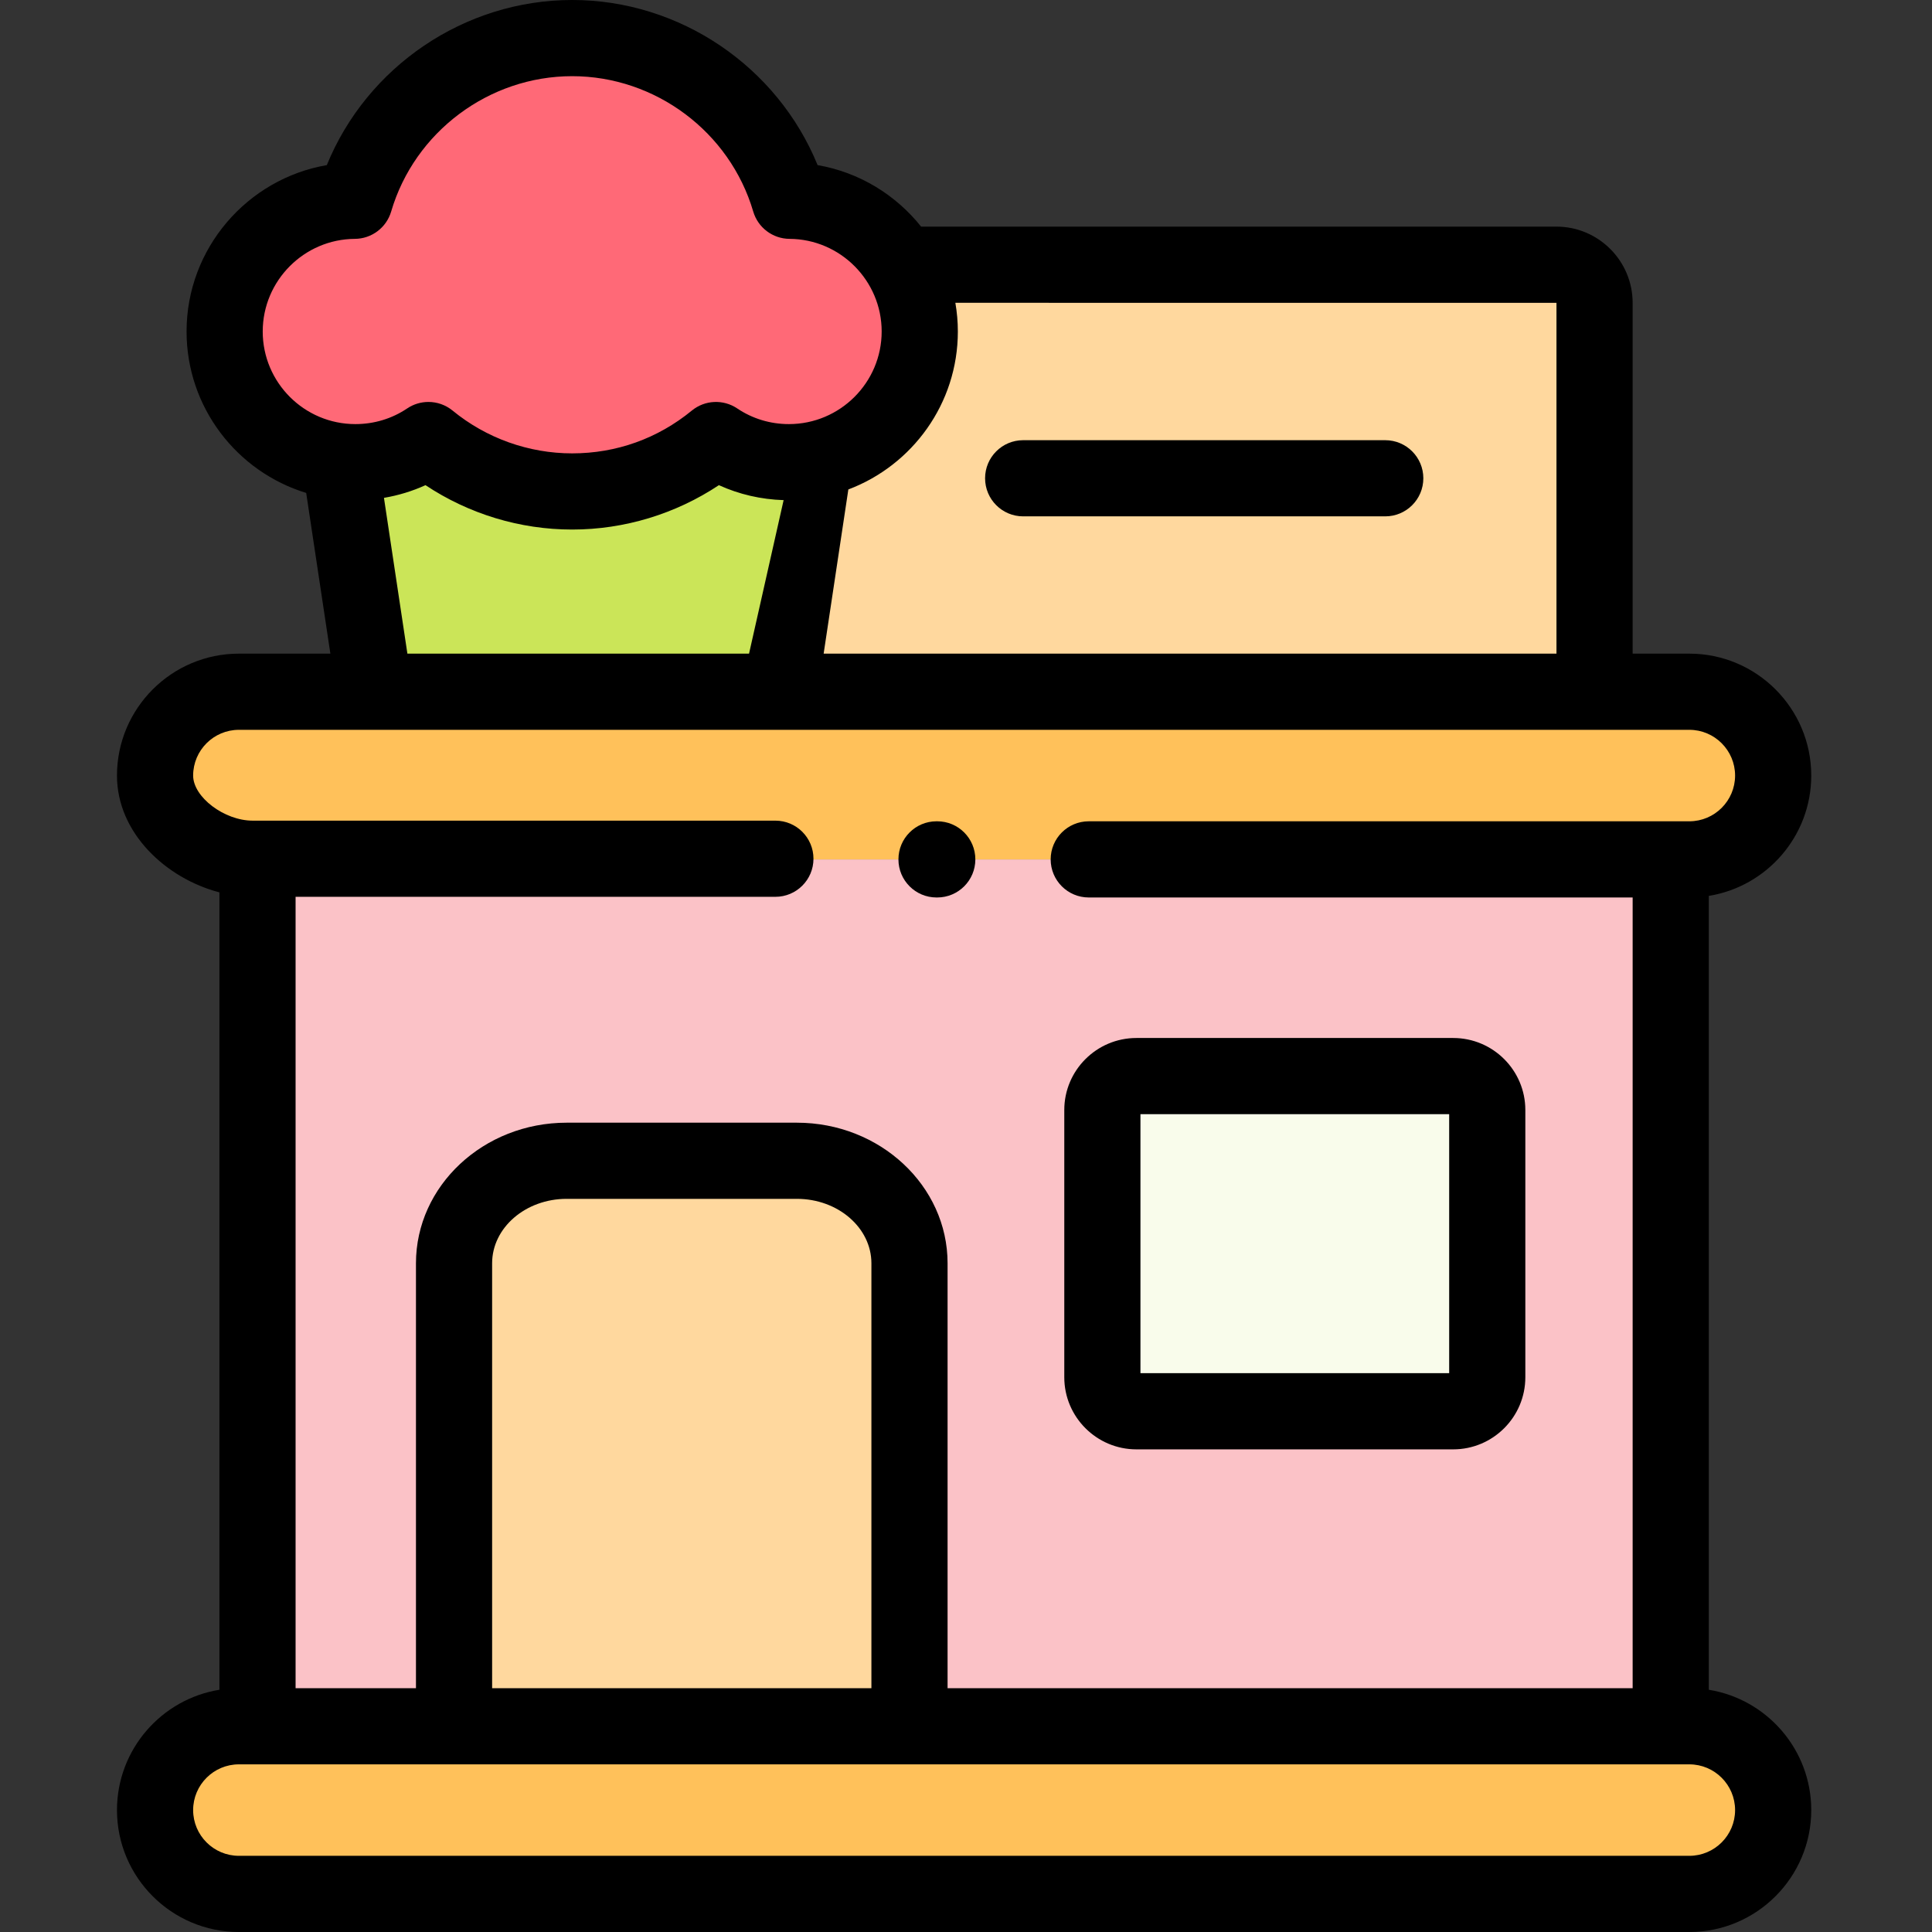 <svg height="512pt" viewBox="-31 0 512 512" width="512pt" xmlns="http://www.w3.org/2000/svg"><rect x="-31" y="0" width="512" height="512" fill="#333333" stroke="none"/><g fill-rule="evenodd"><path d="m89.328 334.781v122.695h120.695v-122.695c0-14.941-13.43-27.168-29.836-27.168h-61.023c-16.406 0-29.836 12.227-29.836 27.168zm0 0" fill="#ffd89e"/><path d="m411.762 227.746h-374.523v229.73h52.09v-122.695c0-14.941 13.43-27.168 29.836-27.168h61.023c16.406 0 29.836 12.227 29.836 27.168v122.695h201.738zm-141.602 57.426h83.957c4.953 0 9.02 4.035 9.02 8.988v70.824c0 4.953-4.066 9.02-9.02 9.02h-83.957c-4.957 0-9.02-4.066-9.02-9.02v-70.824c0-4.953 4.062-8.988 9.02-8.988zm0 0" fill="#fbc2c7"/><path d="m210.023 457.477h-177.711c-12.227 0-22.219 9.992-22.219 22.215 0 12.227 9.992 22.215 22.219 22.215h384.375c12.227 0 22.219-9.988 22.219-22.215 0-12.223-9.992-22.215-22.219-22.215zm0 0" fill="#ffc15a"/><path d="m261.141 294.16v70.824c0 4.953 4.062 9.02 9.02 9.02h83.957c4.953 0 9.02-4.066 9.02-9.02v-70.824c0-4.953-4.066-8.988-9.02-8.988h-83.957c-4.957 0-9.02 4.035-9.02 8.988zm0 0" fill="#f9fceb"/><path d="m391.574 183.316h-359.262c-12.227 0-22.219 9.992-22.219 22.215s9.992 22.215 22.219 22.215h384.375c12.227 0 22.219-9.992 22.219-22.215s-9.992-22.215-22.219-22.215zm0 0" fill="#ffc15a"/><path d="m62.98 53.203c-19.043.117-34.445 15.574-34.445 34.641 0 17.75 13.344 32.379 30.555 34.41 1.344.172 2.719.23 4.094.23 7.16 0 13.832-2.148 19.355-5.871 10.367 8.504 23.625 13.629 38.086 13.629 14.492 0 27.75-5.125 38.113-13.629 5.527 3.723 12.172 5.871 19.332 5.871 2.316 0 4.551-.203 6.727-.633 15.922-3.117 27.949-17.176 27.949-34.008 0-6.469-1.773-12.508-4.84-17.691-6.012-10.105-17.008-16.891-29.609-16.949-7.328-24.934-30.352-43.109-57.672-43.109-27.289 0-50.312 18.176-57.645 43.109zm0 0" fill="#ff6977"/><path d="m59.09 122.254 9.191 61.062h107.266l9.25-61.461c-2.176.426-4.41.629-6.73.629-7.16 0-13.801-2.148-19.328-5.871-10.367 8.504-23.625 13.629-38.113 13.629-14.461 0-27.719-5.125-38.086-13.629-5.527 3.723-12.199 5.871-19.359 5.871-1.371 0-2.746-.059-4.09-.23zm0 0" fill="#cbe558"/><path d="m184.797 121.852-9.25 61.465h216.027v-103.059c0-5.555-4.555-10.105-10.109-10.105h-173.559c3.062 5.184 4.84 11.223 4.84 17.691 0 16.832-12.027 30.891-27.949 34.008zm0 0" fill="#ffd89e"/></g><path d="m270.16 384.094h83.957c10.539 0 19.113-8.574 19.113-19.109v-70.824c0-10.523-8.574-19.082-19.113-19.082h-83.957c-10.539 0-19.113 8.559-19.113 19.082v70.824c0 10.535 8.574 19.109 19.113 19.109zm1.07-88.832h81.816v68.645h-81.816zm0 0"/><path d="m421.852 447.805v-210.383c15.371-2.484 27.148-15.836 27.148-31.891 0-17.816-14.496-32.309-32.312-32.309h-15.023v-92.965c0-11.137-9.062-20.199-20.199-20.199h-168.367c-6.711-8.426-16.387-14.402-27.426-16.301-10.641-26.078-36.457-43.758-65.047-43.758-28.574 0-54.383 17.68-65.016 43.758-21.059 3.621-37.168 22.059-37.168 44.086 0 20.133 13.371 37.195 31.703 42.789l6.41 42.59h-24.242c-17.816 0-32.312 14.496-32.312 32.309 0 15.238 13.027 27.273 27.148 30.957v211.316c-15.371 2.48-27.148 15.832-27.148 31.887 0 17.816 14.496 32.309 32.312 32.309h384.375c17.816 0 32.312-14.492 32.312-32.309 0-16.055-11.777-29.406-27.148-31.887zm-199.012-359.961c0-2.59-.23-5.125-.66-7.598l159.301.012v92.965h-194.207l6.547-43.512c16.938-6.387 29.02-22.738 29.02-41.867zm-184.215 0c0-13.453 10.953-24.465 24.418-24.543 4.453-.027 8.363-2.973 9.621-7.246 6.207-21.117 25.93-35.867 47.961-35.867 22.047 0 41.781 14.75 47.988 35.867 1.258 4.273 5.168 7.219 9.625 7.246 13.461.078 24.414 11.09 24.414 24.543 0 13.535-11.027 24.547-24.586 24.547-4.926 0-9.66-1.434-13.688-4.148-3.699-2.488-8.594-2.262-12.039.566-9.043 7.418-20.012 11.34-31.715 11.34-11.52 0-22.77-4.027-31.684-11.34-1.855-1.52-4.125-2.289-6.402-2.289-1.961 0-3.93.57-5.637 1.723-4.031 2.715-8.773 4.148-13.719 4.148-13.543 0-24.559-11.012-24.559-24.547zm138.043 44.695-9.164 40.684h-90.539l-6.211-41.277c.02-.004.039-.016.062-.02 3.785-.648 7.461-1.766 10.945-3.352 11.465 7.625 25.027 11.762 38.863 11.762 13.852 0 27.426-4.141 38.891-11.762 5.363 2.441 11.176 3.781 17.152 3.965zm-156.484 72.992c0-6.684 5.441-12.121 12.129-12.121h143.223.027.02 241.105c6.688 0 12.129 5.438 12.129 12.121s-5.441 12.121-12.129 12.121h-159.156c-5.574 0-10.094 4.52-10.094 10.094 0 5.574 4.52 10.094 10.094 10.094h144.137v209.547h-181.551v-112.605c0-20.547-17.914-37.258-39.93-37.258h-61.023c-22.02 0-39.93 16.711-39.93 37.258v112.605h-31.902v-209.723h127.156c5.574 0 10.09-4.516 10.09-10.09s-4.516-10.094-10.09-10.094h-138.539c-7.512 0-15.766-6.254-15.766-11.949zm79.234 241.855v-112.605c0-9.414 8.859-17.074 19.746-17.074h61.023c10.887 0 19.746 7.66 19.746 17.074v112.605zm317.27 44.426h-384.375c-6.688 0-12.129-5.434-12.129-12.121 0-6.684 5.441-12.121 12.129-12.121h384.375c6.688 0 12.129 5.438 12.129 12.121 0 6.688-5.441 12.121-12.129 12.121zm0 0"/><path d="m240.148 136.84h95.957c5.574 0 10.094-4.52 10.094-10.094 0-5.57-4.52-10.09-10.094-10.09h-95.957c-5.574 0-10.09 4.52-10.09 10.09 0 5.574 4.516 10.094 10.09 10.094zm0 0"/><path d="m217.184 237.84h.199c5.574 0 10.094-4.52 10.094-10.094 0-5.574-4.52-10.094-10.094-10.094h-.199c-5.574 0-10.09 4.52-10.09 10.094 0 5.574 4.516 10.094 10.09 10.094zm0 0"/></svg>